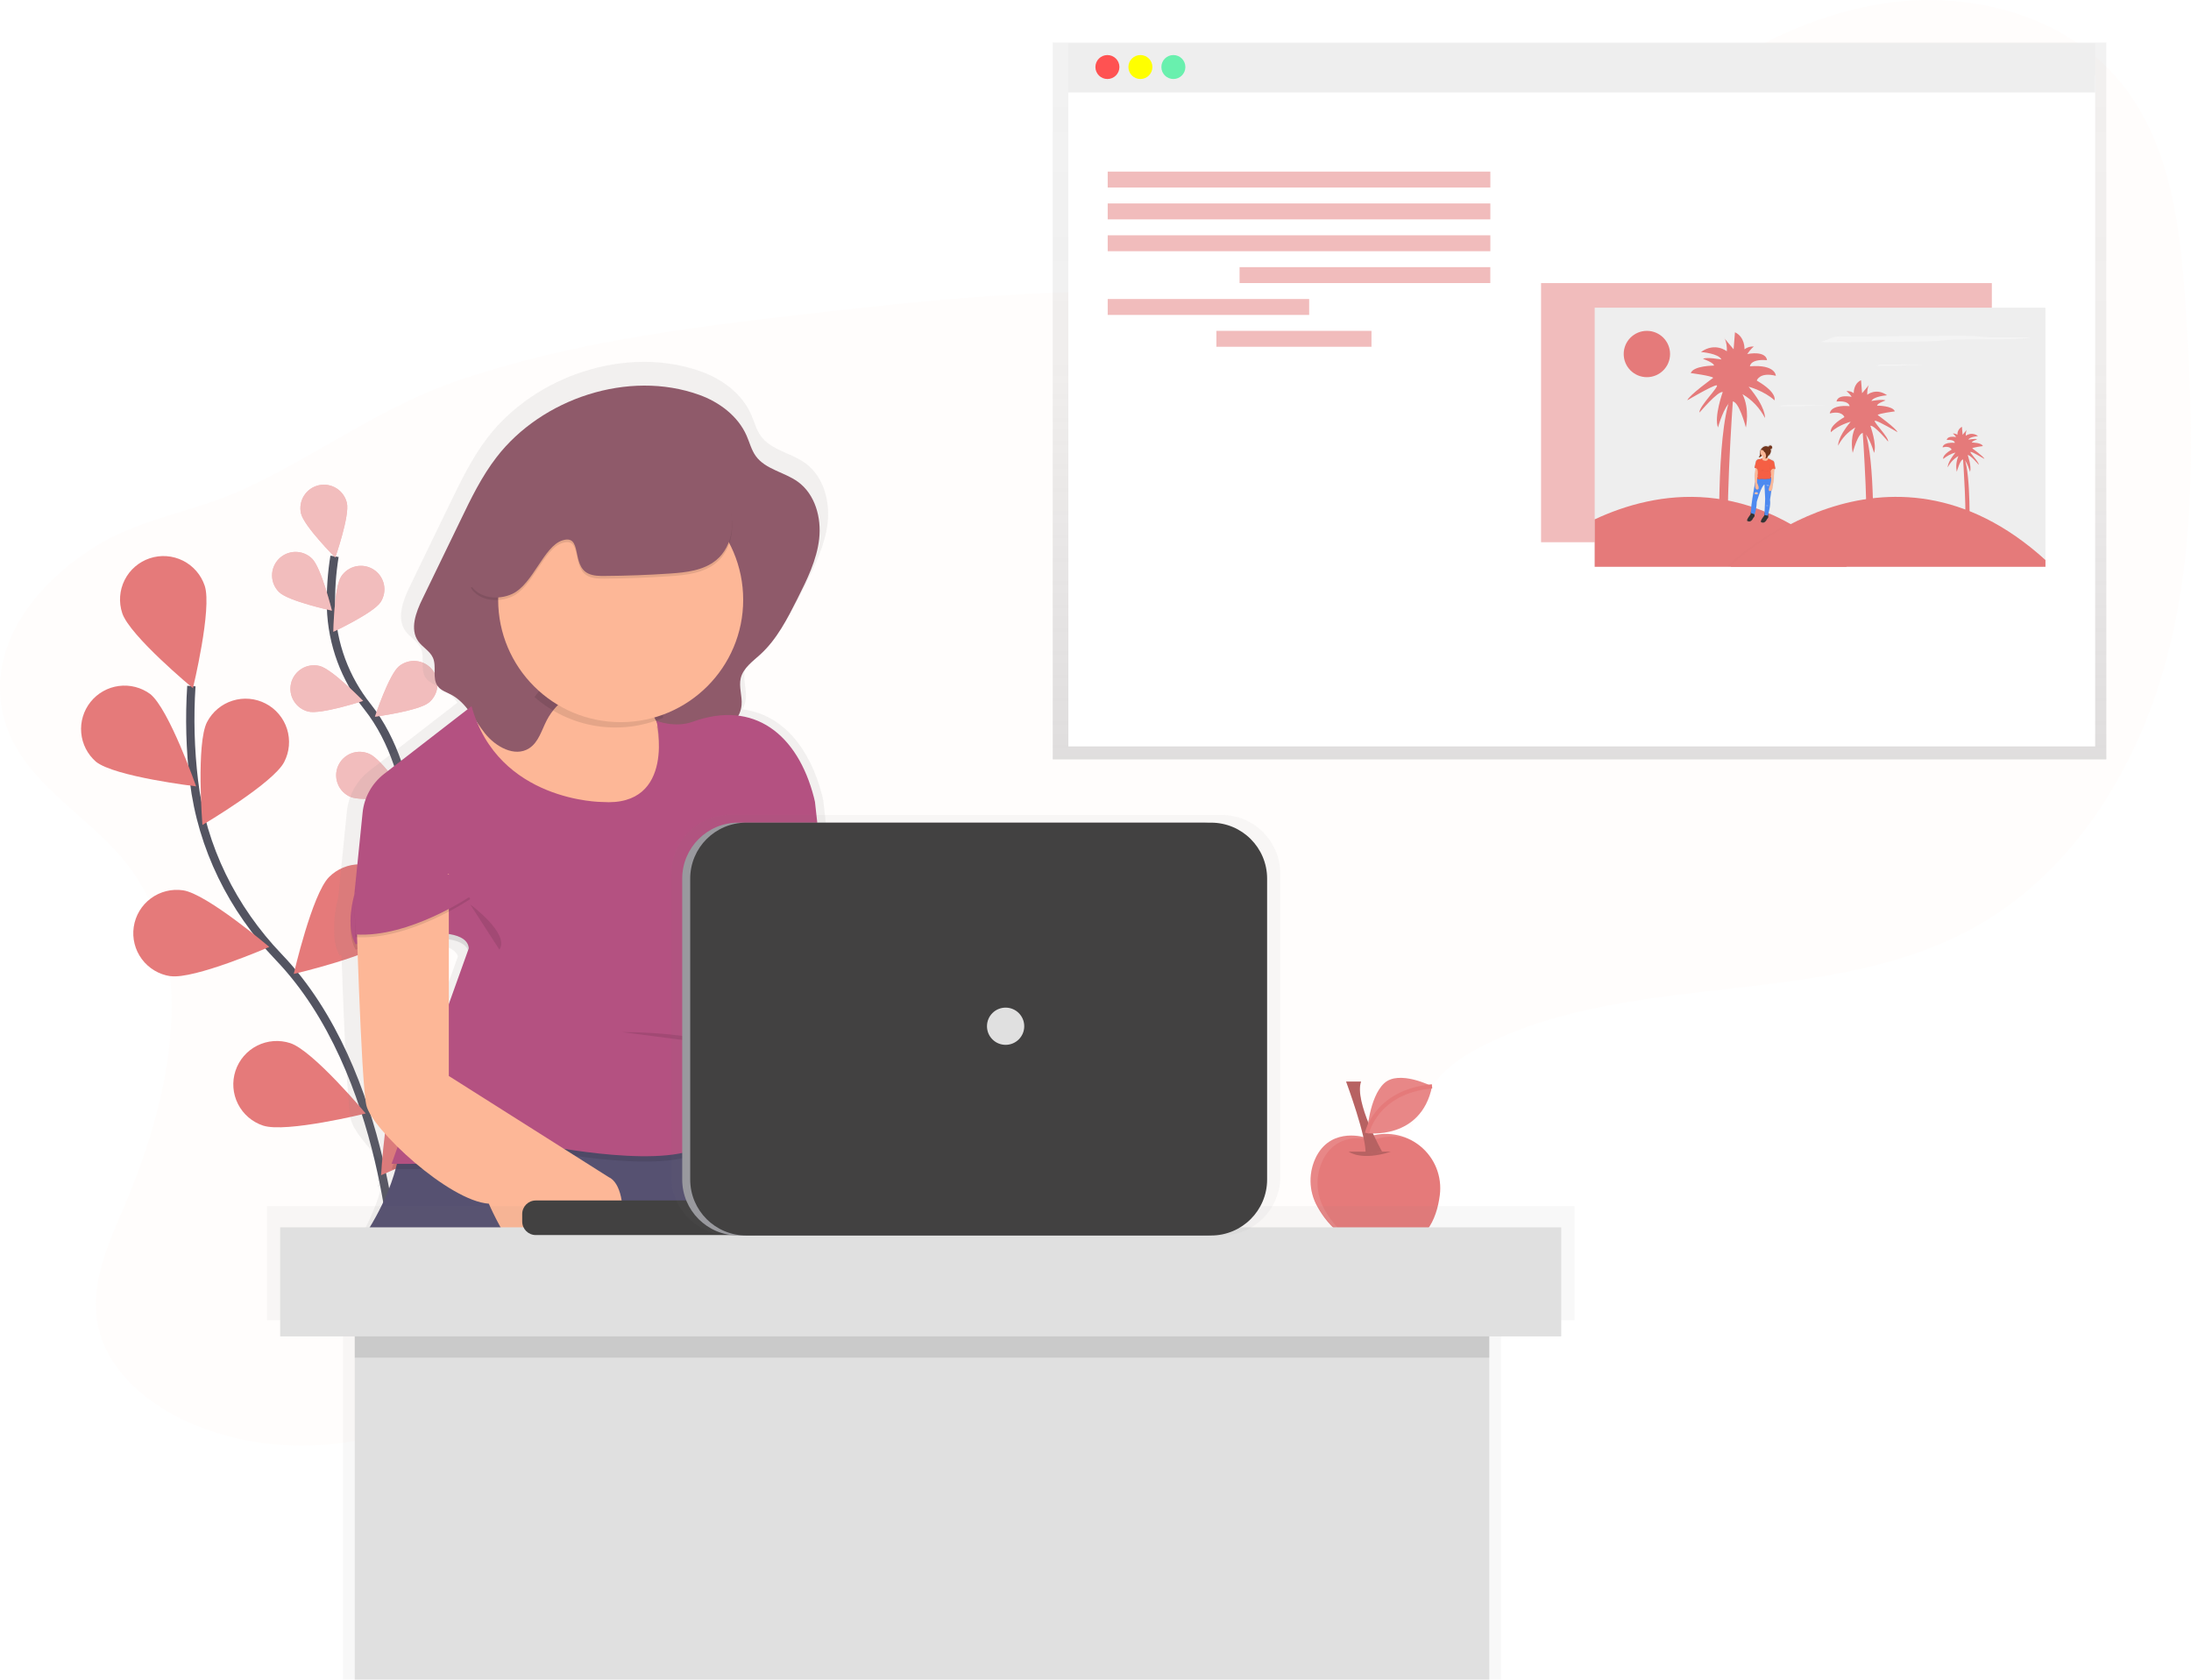 <svg width="527" height="404" viewBox="0 0 527 404" fill="none" xmlns="http://www.w3.org/2000/svg">
<g clip-path="url(#clip0)">
<path opacity="0.1" d="M30.34 207.583C48.233 230.309 41.281 263.503 29.913 290.095C26.104 298.998 21.802 308.414 23.389 317.959C25.351 329.631 35.781 338.169 46.732 342.691C66.693 350.938 90.584 348.973 108.928 337.572C124.778 327.721 136.131 311.703 152.253 302.302C179.235 286.57 213.575 292.511 242.871 303.35C263.6 311.016 286.261 320.987 306.854 312.976C321.344 307.336 331.362 293.614 336.823 279.065C339.458 272.046 341.37 264.441 346.404 258.871C349.416 255.562 353.301 253.21 357.301 251.23C393.824 233.142 439.949 242.828 475.424 222.769C499.38 209.232 514.718 183.664 521.509 157.012C528.3 130.361 527.532 102.415 525.785 74.972C524.56 55.464 522.362 34.644 509.885 19.588C496.685 3.665 474.034 -2.261 453.561 0.767C433.088 3.796 414.528 14.585 398.201 27.289C377.798 43.171 358.872 62.944 333.822 69.402C316.757 73.784 298.814 71.407 281.217 70.555C251.8 69.166 222.374 72.254 193.118 75.629C165.111 78.862 136.904 82.422 110.223 91.521C91.346 97.939 76.219 109.63 58.391 117.777C46.772 123.101 34.099 124.57 23.092 131.353C9.541 139.706 -2.886 154.235 0.587 171.235C3.889 187.414 20.844 195.521 30.34 207.583Z" fill="#FDEEE5"/>
<path d="M95.251 306.929C95.251 306.929 93.595 257.918 67.049 230.223C55.907 218.602 48.589 203.842 46.652 187.87C45.746 180.289 45.538 172.642 46.03 165.023" stroke="#535461" stroke-width="2" stroke-miterlimit="10"/>
<path d="M29.401 147.486C31.218 152.961 46.406 165.535 46.406 165.535C46.406 165.535 51.059 146.378 49.242 140.908C48.369 138.28 46.487 136.106 44.01 134.864C41.532 133.622 38.663 133.414 36.032 134.286C33.401 135.157 31.224 137.037 29.981 139.512C28.737 141.986 28.529 144.853 29.401 147.481V147.486Z" fill="#E57A7A"/>
<path d="M23.087 183.227C27.604 186.837 47.178 189.153 47.178 189.153C47.178 189.153 40.654 170.548 36.137 166.943C33.964 165.348 31.257 164.653 28.583 165.005C25.909 165.357 23.475 166.728 21.79 168.831C20.105 170.934 19.298 173.606 19.54 176.289C19.782 178.973 21.053 181.458 23.087 183.227Z" fill="#E57A7A"/>
<path d="M40.981 234.791C46.693 235.633 64.776 227.772 64.776 227.772C64.776 227.772 49.749 214.997 44.038 214.155C41.295 213.75 38.505 214.45 36.279 216.101C34.053 217.751 32.575 220.217 32.17 222.956C31.765 225.695 32.465 228.483 34.118 230.706C35.77 232.929 38.239 234.406 40.981 234.811V234.791Z" fill="#E57A7A"/>
<path d="M63.325 270.757C68.811 272.552 87.969 267.839 87.969 267.839C87.969 267.839 75.316 252.714 69.83 250.919C67.196 250.055 64.327 250.271 61.853 251.52C59.379 252.769 57.503 254.949 56.637 257.579C55.772 260.21 55.989 263.076 57.239 265.548C58.489 268.019 60.672 269.893 63.305 270.757H63.325Z" fill="#E57A7A"/>
<path d="M68.345 183.312C65.68 188.426 48.685 198.443 48.685 198.443C48.685 198.443 47.139 178.795 49.804 173.676C50.438 172.46 51.305 171.381 52.356 170.5C53.407 169.618 54.621 168.952 55.93 168.54C57.239 168.127 58.616 167.976 59.983 168.096C61.35 168.215 62.681 168.602 63.898 169.235C65.115 169.867 66.196 170.733 67.078 171.783C67.961 172.833 68.627 174.046 69.04 175.353C69.453 176.661 69.604 178.036 69.485 179.402C69.366 180.768 68.978 182.096 68.345 183.312Z" fill="#E57A7A"/>
<path d="M93.947 225.706C89.871 229.792 70.658 234.264 70.658 234.264C70.658 234.264 75.07 215.053 79.14 210.967C80.109 209.995 81.26 209.224 82.526 208.697C83.793 208.171 85.152 207.898 86.524 207.895C87.896 207.893 89.256 208.16 90.525 208.683C91.793 209.205 92.947 209.972 93.919 210.939C94.891 211.907 95.663 213.056 96.191 214.321C96.718 215.587 96.991 216.944 96.993 218.314C96.996 219.685 96.728 221.043 96.206 222.31C95.683 223.578 94.915 224.73 93.947 225.701V225.706Z" fill="#E57A7A"/>
<path d="M113.17 270.321C109.847 275.034 91.663 282.689 91.663 282.689C91.663 282.689 92.757 263.011 96.085 258.294C96.855 257.124 97.852 256.121 99.018 255.345C100.184 254.568 101.494 254.033 102.871 253.773C104.248 253.512 105.663 253.531 107.032 253.828C108.402 254.125 109.697 254.694 110.842 255.501C111.987 256.308 112.958 257.337 113.696 258.526C114.435 259.716 114.927 261.042 115.142 262.425C115.357 263.808 115.292 265.22 114.949 266.578C114.607 267.935 113.995 269.21 113.15 270.326L113.17 270.321Z" fill="#E57A7A"/>
<path d="M328.527 273.65C328.527 273.65 320.557 270.953 316.722 277.967C315.711 279.868 315.196 281.994 315.226 284.147C315.256 286.301 315.829 288.412 316.893 290.285C319.403 294.832 324.602 300.738 334.46 300.211C342.801 299.765 345.552 293.408 346.315 287.492C346.603 285.274 346.317 283.019 345.483 280.943C344.65 278.867 343.296 277.04 341.553 275.636C339.81 274.233 337.735 273.299 335.527 272.926C333.319 272.553 331.052 272.752 328.944 273.505L328.527 273.65Z" fill="#E57A7A"/>
<path opacity="0.1" d="M318.579 290.916C317.515 289.043 316.942 286.932 316.912 284.779C316.882 282.626 317.397 280.5 318.409 278.598C322.243 271.579 330.213 274.282 330.213 274.282L330.62 274.136C333.659 273.038 336.999 273.113 339.985 274.347C338.337 273.367 336.492 272.764 334.583 272.582C332.673 272.4 330.747 272.643 328.944 273.294L328.537 273.439C328.537 273.439 320.567 270.742 316.732 277.756C315.721 279.658 315.206 281.784 315.236 283.937C315.265 286.09 315.839 288.201 316.903 290.074C318.564 293.082 321.38 296.647 325.937 298.597C322.827 296.757 320.282 294.101 318.579 290.916Z" fill="white"/>
<path opacity="0.2" d="M324.411 277.024C324.411 277.024 327.367 279.345 334.54 277.024H324.411Z" fill="black"/>
<path d="M323.779 260.159C323.779 260.159 328.844 273.86 328.422 277.445L332.437 277.024C332.437 277.024 325.682 264.992 327.373 260.159H323.779Z" fill="#E57A7A"/>
<path opacity="0.2" d="M323.779 260.159C323.779 260.159 328.844 273.86 328.422 277.445L332.437 277.024C332.437 277.024 325.682 264.992 327.373 260.159H323.779Z" fill="black"/>
<path d="M344.452 261.302C344.452 261.302 336.482 257.231 332.909 260.595C329.335 263.959 328.793 272.557 328.793 272.557C328.793 272.557 341.797 274.342 344.452 261.302Z" fill="#E57A7A"/>
<path opacity="0.1" d="M344.452 261.302C344.452 261.302 336.482 257.231 332.909 260.595C329.335 263.959 328.793 272.557 328.793 272.557C328.793 272.557 341.797 274.342 344.452 261.302Z" fill="white"/>
<path d="M328.798 272.557C328.798 272.557 330.891 262.575 344.452 261.302" stroke="#E57A7A" stroke-miterlimit="10"/>
<path d="M99.694 212.827C99.694 212.827 101.32 186.325 88.436 170.042C82.987 163.246 79.893 154.869 79.617 146.168C79.52 142.034 79.802 137.901 80.46 133.819" stroke="#535461" stroke-width="2" stroke-miterlimit="10"/>
<path d="M72.405 123.512C73.102 126.555 80.641 134.115 80.641 134.115C80.641 134.115 84.154 124.028 83.437 120.99C83.272 120.266 82.966 119.581 82.536 118.975C82.106 118.369 81.561 117.853 80.932 117.457C80.303 117.062 79.602 116.794 78.869 116.669C78.136 116.544 77.386 116.564 76.661 116.728C75.936 116.893 75.25 117.199 74.644 117.628C74.037 118.057 73.521 118.602 73.124 119.23C72.728 119.858 72.46 120.559 72.335 121.291C72.21 122.023 72.23 122.772 72.395 123.497L72.405 123.512Z" fill="#E57A7A"/>
<path d="M67.155 142.453C69.398 144.628 79.838 146.884 79.838 146.884C79.838 146.884 77.283 136.522 75.04 134.351C74.507 133.834 73.877 133.426 73.187 133.152C72.496 132.878 71.758 132.743 71.016 132.753C70.273 132.764 69.539 132.921 68.857 133.215C68.175 133.509 67.557 133.934 67.039 134.466C66.522 134.998 66.114 135.627 65.839 136.317C65.565 137.007 65.429 137.744 65.44 138.486C65.451 139.228 65.608 139.961 65.902 140.642C66.196 141.324 66.622 141.94 67.155 142.458V142.453Z" fill="#E57A7A"/>
<path d="M74.156 171.165C77.168 171.912 87.341 168.593 87.341 168.593C87.341 168.593 79.898 160.937 76.867 160.19C76.145 160.012 75.396 159.978 74.661 160.09C73.927 160.201 73.221 160.456 72.585 160.84C71.301 161.615 70.378 162.869 70.018 164.324C69.659 165.779 69.893 167.317 70.669 168.6C71.445 169.883 72.7 170.806 74.156 171.165Z" fill="#E57A7A"/>
<path d="M84.35 191.69C87.216 192.938 97.781 191.379 97.781 191.379C97.781 191.379 91.758 182.575 88.877 181.352C88.194 181.038 87.454 180.863 86.702 180.837C85.95 180.812 85.2 180.937 84.497 181.205C83.794 181.473 83.151 181.878 82.606 182.397C82.062 182.916 81.627 183.539 81.326 184.228C81.026 184.917 80.866 185.659 80.856 186.411C80.846 187.163 80.987 187.909 81.269 188.606C81.552 189.303 81.971 189.936 82.501 190.469C83.032 191.002 83.664 191.424 84.36 191.71L84.35 191.69Z" fill="#E57A7A"/>
<path d="M91.553 144.824C89.856 147.446 80.18 151.968 80.18 151.968C80.18 151.968 80.355 141.299 82.057 138.677C82.873 137.42 84.156 136.537 85.623 136.224C87.09 135.911 88.622 136.193 89.882 137.008C91.141 137.823 92.024 139.104 92.338 140.57C92.651 142.036 92.369 143.566 91.553 144.824Z" fill="#E57A7A"/>
<path d="M103.172 168.984C100.768 170.989 90.178 172.403 90.178 172.403C90.178 172.403 93.54 162.276 95.95 160.28C97.105 159.324 98.594 158.865 100.088 159.004C101.582 159.144 102.96 159.871 103.917 161.025C104.875 162.179 105.335 163.666 105.195 165.159C105.055 166.651 104.327 168.027 103.172 168.984Z" fill="#E57A7A"/>
<path d="M111.237 194.016C109.204 196.387 99.011 199.581 99.011 199.581C99.011 199.581 100.612 189.053 102.65 186.661C103.133 186.098 103.724 185.635 104.386 185.299C105.049 184.963 105.772 184.761 106.513 184.705C107.254 184.648 107.999 184.737 108.705 184.968C109.412 185.199 110.066 185.566 110.63 186.05C111.194 186.533 111.657 187.122 111.994 187.785C112.33 188.447 112.532 189.168 112.589 189.909C112.646 190.649 112.556 191.393 112.325 192.099C112.094 192.804 111.726 193.457 111.242 194.021L111.237 194.016Z" fill="#E57A7A"/>
<path opacity="0.5" d="M72.405 123.512C73.102 126.555 80.641 134.115 80.641 134.115C80.641 134.115 84.154 124.028 83.437 120.99C83.272 120.266 82.966 119.581 82.536 118.975C82.106 118.369 81.561 117.853 80.932 117.457C80.303 117.062 79.602 116.794 78.869 116.669C78.136 116.544 77.386 116.564 76.661 116.728C75.936 116.893 75.25 117.199 74.644 117.628C74.037 118.057 73.521 118.602 73.124 119.23C72.728 119.858 72.46 120.559 72.335 121.291C72.21 122.023 72.23 122.772 72.395 123.497L72.405 123.512Z" fill="white"/>
<path opacity="0.5" d="M67.155 142.453C69.398 144.628 79.838 146.884 79.838 146.884C79.838 146.884 77.283 136.522 75.04 134.351C74.507 133.834 73.877 133.426 73.187 133.152C72.496 132.878 71.758 132.743 71.016 132.753C70.273 132.764 69.539 132.921 68.857 133.215C68.175 133.509 67.557 133.934 67.039 134.466C66.522 134.998 66.114 135.627 65.839 136.317C65.565 137.007 65.429 137.744 65.44 138.486C65.451 139.228 65.608 139.961 65.902 140.642C66.196 141.324 66.622 141.94 67.155 142.458V142.453Z" fill="white"/>
<path opacity="0.5" d="M74.156 171.165C77.168 171.912 87.341 168.593 87.341 168.593C87.341 168.593 79.898 160.937 76.867 160.19C76.145 160.012 75.396 159.978 74.661 160.09C73.927 160.201 73.221 160.456 72.585 160.84C71.301 161.615 70.378 162.869 70.018 164.324C69.659 165.779 69.893 167.317 70.669 168.6C71.445 169.883 72.7 170.806 74.156 171.165Z" fill="white"/>
<path opacity="0.5" d="M84.35 191.69C87.216 192.938 97.781 191.379 97.781 191.379C97.781 191.379 91.758 182.575 88.877 181.352C88.194 181.038 87.454 180.863 86.702 180.837C85.95 180.812 85.2 180.937 84.497 181.205C83.794 181.473 83.151 181.878 82.606 182.397C82.062 182.916 81.627 183.539 81.326 184.228C81.026 184.917 80.866 185.659 80.856 186.411C80.846 187.163 80.987 187.909 81.269 188.606C81.552 189.303 81.971 189.936 82.501 190.469C83.032 191.002 83.664 191.424 84.36 191.71L84.35 191.69Z" fill="white"/>
<path opacity="0.5" d="M91.553 144.824C89.856 147.446 80.18 151.968 80.18 151.968C80.18 151.968 80.355 141.299 82.057 138.677C82.873 137.42 84.156 136.537 85.623 136.224C87.09 135.911 88.622 136.193 89.882 137.008C91.141 137.823 92.024 139.104 92.338 140.57C92.651 142.036 92.369 143.566 91.553 144.824Z" fill="white"/>
<path opacity="0.5" d="M103.172 168.984C100.768 170.989 90.178 172.403 90.178 172.403C90.178 172.403 93.54 162.276 95.95 160.28C97.105 159.324 98.594 158.865 100.088 159.004C101.582 159.144 102.96 159.871 103.917 161.025C104.875 162.179 105.335 163.666 105.195 165.159C105.055 166.651 104.327 168.027 103.172 168.984Z" fill="white"/>
<path opacity="0.5" d="M111.237 194.016C109.204 196.387 99.011 199.581 99.011 199.581C99.011 199.581 100.612 189.053 102.65 186.661C103.133 186.098 103.724 185.635 104.386 185.299C105.049 184.963 105.772 184.761 106.513 184.705C107.254 184.648 107.999 184.737 108.705 184.968C109.412 185.199 110.066 185.566 110.63 186.05C111.194 186.533 111.657 187.122 111.994 187.785C112.33 188.447 112.532 189.168 112.589 189.909C112.646 190.649 112.556 191.393 112.325 192.099C112.094 192.804 111.726 193.457 111.242 194.021L111.237 194.016Z" fill="white"/>
<path d="M253.211 10.223V18.921V182.666H506.633V18.921V10.223H253.211Z" fill="url(#paint0_linear)"/>
<path d="M503.947 18.044H256.97V179.542H503.947V18.044Z" fill="white"/>
<path d="M503.947 10.363H256.97V22.245H503.947V10.363Z" fill="#EEEEEE"/>
<path d="M266.365 19.006C267.959 19.006 269.251 17.715 269.251 16.123C269.251 14.531 267.959 13.241 266.365 13.241C264.772 13.241 263.479 14.531 263.479 16.123C263.479 17.715 264.772 19.006 266.365 19.006Z" fill="#FF5252"/>
<path d="M274.301 19.006C275.895 19.006 277.187 17.715 277.187 16.123C277.187 14.531 275.895 13.241 274.301 13.241C272.707 13.241 271.415 14.531 271.415 16.123C271.415 17.715 272.707 19.006 274.301 19.006Z" fill="#FFFF00"/>
<path d="M282.231 19.006C283.825 19.006 285.117 17.715 285.117 16.123C285.117 14.531 283.825 13.241 282.231 13.241C280.637 13.241 279.345 14.531 279.345 16.123C279.345 17.715 280.637 19.006 282.231 19.006Z" fill="#69F0AE"/>
<path opacity="0.5" d="M358.471 41.276H266.437V45.106H358.471V41.276Z" fill="#E57A7A"/>
<path opacity="0.5" d="M358.471 48.936H266.437V52.767H358.471V48.936Z" fill="#E57A7A"/>
<path opacity="0.5" d="M358.471 56.597H266.437V60.427H358.471V56.597Z" fill="#E57A7A"/>
<path opacity="0.5" d="M358.465 64.258H298.156V68.088H358.465V64.258Z" fill="#E57A7A"/>
<path opacity="0.5" d="M314.895 71.923H266.437V75.753H314.895V71.923Z" fill="#E57A7A"/>
<path opacity="0.5" d="M329.882 79.584H292.58V83.414H329.882V79.584Z" fill="#E57A7A"/>
<path opacity="0.5" d="M479.093 68.093H370.672V130.425H479.093V68.093Z" fill="#E57A7A"/>
<path d="M491.992 74.009H383.57V136.341H491.992V74.009Z" fill="#EEEEEE"/>
<path d="M444.231 136.326H383.57V124.926C398.392 118.007 421.193 114.121 444.231 136.326Z" fill="#E57A7A"/>
<g opacity="0.1">
<path opacity="0.1" d="M491.295 134.712V136.326H415.643V135.98C415.643 135.98 452.869 99.793 491.295 134.712Z" fill="black"/>
</g>
<path d="M491.992 134.712V136.326H416.34V135.98C416.34 135.98 453.566 99.793 491.992 134.712Z" fill="#E57A7A"/>
<path d="M396.123 90.724C399.203 90.724 401.699 88.23 401.699 85.154C401.699 82.078 399.203 79.584 396.123 79.584C393.043 79.584 390.547 82.078 390.547 85.154C390.547 88.23 393.043 90.724 396.123 90.724Z" fill="#E57A7A"/>
<path d="M443.608 80.932C442.971 80.932 442.258 80.932 441.776 80.972C441.559 80.984 441.344 81.028 441.139 81.103L437.856 82.281C440.507 82.346 443.272 82.326 445.982 82.281L461.21 82.166C462.761 82.166 464.397 82.141 465.692 82.045C466.56 81.985 467.198 81.89 467.996 81.82C470.877 81.564 475.083 81.614 478.837 81.624C482.591 81.634 487.123 81.539 488.443 81.163H480.388C479.52 81.163 478.606 81.163 477.838 81.118C476.94 81.068 476.393 80.967 475.605 80.897C474.3 80.787 472.503 80.772 470.827 80.767C461.652 80.762 452.582 80.983 443.608 80.932Z" fill="#F4F4F4"/>
<path d="M452.648 87.695C452.508 87.695 452.357 87.695 452.252 87.695C452.205 87.699 452.16 87.709 452.116 87.726L451.403 87.981C451.975 87.981 452.578 87.981 453.165 87.981L456.463 87.956C456.799 87.956 457.15 87.956 457.431 87.931L457.933 87.881C458.555 87.826 459.469 87.836 460.282 87.841C460.978 87.864 461.674 87.831 462.365 87.741H460.618C460.428 87.741 460.232 87.741 460.066 87.741C459.901 87.741 459.755 87.706 459.564 87.695C459.283 87.695 458.892 87.671 458.53 87.665C456.553 87.655 454.59 87.695 452.648 87.695Z" fill="#F4F4F4"/>
<path d="M429.29 97.442C429.149 97.442 428.999 97.442 428.893 97.442C428.847 97.445 428.801 97.456 428.758 97.472L428.045 97.728C428.617 97.728 429.219 97.728 429.807 97.728L433.104 97.702C433.44 97.702 433.792 97.702 434.073 97.677L434.575 97.627C435.197 97.572 436.111 97.582 436.924 97.587C437.619 97.61 438.316 97.577 439.007 97.487H437.26C437.069 97.487 436.873 97.487 436.708 97.487C436.542 97.487 436.397 97.452 436.206 97.442C435.925 97.442 435.533 97.417 435.172 97.412C433.199 97.407 431.232 97.452 429.29 97.442Z" fill="#F4F4F4"/>
<path d="M416.169 133.253H413.569C413.569 133.253 412.751 104.616 416.189 95.777H416.847C416.847 95.777 414.533 128.184 416.169 133.253Z" fill="#E57A7A"/>
<path d="M414.368 94.308C414.368 94.308 412.24 100.199 413.223 102.831C413.223 102.831 414.699 97.432 416.421 96.615C418.142 95.797 419.934 102.831 419.934 102.831C419.934 102.831 420.938 98.414 419.116 94.81C421.421 96.172 423.294 98.157 424.521 100.535C424.521 100.535 424.848 98.078 420.591 93.015C420.591 93.015 424.361 94.017 426.815 96.289C426.815 96.289 427.633 94.489 422.554 91.541C422.554 91.541 423.211 89.415 427.141 90.398C427.141 90.398 427.141 87.615 420.918 88.107C420.918 88.107 420.918 86.307 425.013 86.633C425.013 86.633 425.013 84.341 420.26 85.159C420.26 85.159 421.264 83.685 421.896 83.359C421.076 83.284 420.258 83.518 419.603 84.016C419.603 84.016 419.768 81.068 417.309 79.925L416.983 84.016C416.983 84.016 414.227 80.772 414.855 81.399C415.25 82.385 415.422 83.447 415.357 84.507C415.357 84.507 412.571 82.216 409.133 84.672C409.133 84.672 413.394 84.998 414.047 86.472C414.047 86.472 410.443 85.816 409.625 86.307C409.625 86.307 412.41 87.309 412.245 87.941C412.245 87.941 407.331 87.941 406.674 89.741C406.674 89.741 411.753 90.398 412.079 90.884C412.079 90.884 406.182 95.141 405.855 96.284C405.855 96.284 411.918 92.684 412.882 92.684C413.846 92.684 408.46 97.923 408.787 99.231C408.802 99.227 413.223 93.977 414.368 94.308Z" fill="#E57A7A"/>
<path d="M448.507 132.185H450.514C450.514 132.185 451.142 110.306 448.507 103.553H448.005C448.005 103.553 449.757 128.305 448.507 132.185Z" fill="#E57A7A"/>
<path d="M449.882 102.425C449.882 102.425 451.508 106.937 450.76 108.943C450.76 108.943 449.636 104.816 448.321 104.19C447.006 103.563 445.631 108.943 445.631 108.943C445.631 108.943 444.878 105.569 446.258 102.816C444.497 103.858 443.065 105.375 442.128 107.193C442.128 107.193 441.877 105.318 445.139 101.442C445.139 101.442 442.258 102.194 440.381 103.949C440.381 103.949 439.754 102.575 443.633 100.324C443.633 100.324 443.132 98.7 440.12 99.447C440.12 99.447 440.12 97.321 444.878 97.697C444.878 97.697 444.878 96.324 441.751 96.574C441.751 96.574 441.751 94.825 445.38 95.451C445.044 94.926 444.622 94.462 444.13 94.078C444.756 94.02 445.382 94.199 445.882 94.579C445.882 94.579 445.756 92.328 447.634 91.456L447.885 94.579C447.885 94.579 449.988 92.102 449.511 92.574C449.211 93.328 449.082 94.14 449.134 94.95C449.134 94.95 451.262 93.2 453.892 95.075C453.892 95.075 450.64 95.326 450.138 96.449C450.138 96.449 452.894 95.948 453.516 96.324C453.516 96.324 451.388 97.076 451.508 97.572C451.508 97.572 455.263 97.572 455.764 98.946C455.764 98.946 451.885 99.447 451.634 99.823C451.634 99.823 456.151 103.072 456.392 103.949C456.392 103.949 451.759 101.197 451.011 101.197C450.264 101.197 454.389 105.208 454.138 106.21C454.138 106.175 450.76 102.174 449.882 102.425Z" fill="#E57A7A"/>
<path d="M472.467 127.908H473.707C473.707 127.908 474.094 114.372 472.467 110.176H472.156C472.156 110.176 473.24 125.507 472.467 127.908Z" fill="#E57A7A"/>
<path d="M473.296 109.479C473.296 109.479 474.3 112.266 473.838 113.49C473.838 113.49 473.14 110.933 472.332 110.547C471.524 110.161 470.666 113.49 470.666 113.49C470.41 112.215 470.545 110.892 471.053 109.695C469.961 110.34 469.073 111.28 468.493 112.407C468.493 112.407 468.337 111.244 470.355 108.847C469.273 109.148 468.269 109.676 467.409 110.396C467.409 110.396 467.022 109.544 469.416 108.15C469.416 108.15 469.105 107.148 467.248 107.609C467.248 107.609 467.248 106.29 470.194 106.526C470.194 106.526 470.194 105.674 468.257 105.829C468.257 105.829 468.257 104.746 470.505 105.132C470.298 104.807 470.037 104.518 469.732 104.28C470.12 104.245 470.507 104.356 470.817 104.591C470.798 104.199 470.89 103.81 471.081 103.468C471.273 103.126 471.557 102.845 471.901 102.656L472.056 104.591C472.056 104.591 473.361 103.057 473.06 103.353C472.875 103.819 472.797 104.321 472.829 104.822C473.26 104.507 473.782 104.344 474.315 104.358C474.848 104.372 475.362 104.561 475.775 104.897C475.775 104.897 473.768 105.052 473.452 105.749C473.452 105.749 475.158 105.438 475.545 105.674C475.545 105.674 474.225 106.14 474.305 106.446C474.305 106.446 476.629 106.446 476.94 107.298C476.94 107.298 474.536 107.609 474.38 107.84C474.38 107.84 477.171 109.845 477.326 110.396C477.326 110.396 474.46 108.692 473.994 108.692C473.527 108.692 476.087 111.169 475.931 111.79C475.956 111.8 473.863 109.324 473.296 109.479Z" fill="#E57A7A"/>
<path d="M427.121 112.587L426.86 111.194C426.86 111.091 426.839 110.99 426.798 110.896C426.757 110.802 426.698 110.718 426.624 110.647L425.414 110.056C425.324 109.947 425.252 109.825 425.199 109.695V109.665C425.266 109.581 425.314 109.483 425.339 109.379C425.341 109.352 425.341 109.325 425.339 109.299C425.453 109.315 425.569 109.286 425.663 109.219C425.756 109.152 425.82 109.051 425.841 108.938V108.907C425.818 108.999 425.766 109.081 425.693 109.142C425.62 109.202 425.529 109.238 425.435 109.243C425.6 109.133 425.736 108.984 425.831 108.809C425.927 108.635 425.978 108.44 425.982 108.241C425.982 108.241 425.982 108.206 425.982 108.191C426.035 108.158 426.081 108.114 426.117 108.062C426.152 108.01 426.176 107.952 426.187 107.89V107.86C426.173 107.919 426.146 107.974 426.109 108.022C426.071 108.071 426.025 108.111 425.972 108.14C425.962 108.025 425.937 107.912 425.896 107.805H425.926C426.045 107.805 426.159 107.758 426.242 107.674C426.326 107.59 426.373 107.477 426.373 107.358C426.373 107.358 426.373 107.358 426.373 107.328C426.365 107.441 426.315 107.547 426.232 107.624C426.149 107.702 426.04 107.745 425.926 107.744H425.871C426.003 107.702 426.119 107.624 426.208 107.518C426.297 107.413 426.354 107.284 426.373 107.148C426.373 107.148 426.373 107.148 426.373 107.118C426.367 107.205 426.336 107.289 426.283 107.358C426.291 107.3 426.288 107.241 426.274 107.184C426.26 107.126 426.234 107.073 426.199 107.025C426.164 106.978 426.119 106.938 426.069 106.908C426.018 106.878 425.962 106.858 425.904 106.849C425.846 106.841 425.786 106.844 425.729 106.858C425.672 106.873 425.618 106.898 425.571 106.933C425.523 106.968 425.483 107.013 425.453 107.063C425.423 107.114 425.403 107.17 425.394 107.228L425.314 107.183C425.339 107.093 425.392 107.013 425.465 106.955C425.538 106.896 425.627 106.862 425.721 106.857H425.691C425.596 106.855 425.503 106.883 425.426 106.937C425.348 106.991 425.29 107.068 425.259 107.158C424.989 107.033 424.683 107.009 424.398 107.091C424.112 107.173 423.865 107.355 423.703 107.604C423.608 107.674 423.487 107.774 423.492 107.86C423.453 107.9 423.418 107.943 423.387 107.99C423.254 108.28 423.206 108.601 423.246 108.918C423.264 109.075 423.244 109.234 423.188 109.382C423.132 109.53 423.042 109.663 422.925 109.77C422.977 109.792 423.034 109.803 423.091 109.803C423.148 109.803 423.204 109.792 423.256 109.77C423.361 109.726 423.458 109.669 423.547 109.599C423.63 109.55 423.7 109.483 423.753 109.404C423.812 109.442 423.874 109.474 423.939 109.499C423.964 109.71 423.969 109.95 423.879 110.025V109.985C423.653 110.156 423.372 110.237 423.091 110.211C422.924 110.22 422.763 110.271 422.621 110.359C422.479 110.446 422.361 110.568 422.278 110.712L421.901 112.322V112.347V112.372C421.906 112.394 421.917 112.414 421.933 112.43C421.949 112.446 421.97 112.457 421.992 112.462L422.107 112.492C422.146 112.748 422.144 113.009 422.102 113.264C422.023 113.654 421.977 114.05 421.966 114.447C421.997 114.648 422.047 115.681 422.067 116.172C422.025 116.337 421.991 116.505 421.966 116.673L421.404 120.037C421.404 120.037 420.988 122.73 421.008 123.547L420.933 124.018C420.933 124.018 419.793 125.447 420.129 125.647C420.466 125.848 420.978 125.938 421.47 125.176C421.535 124.997 421.642 124.836 421.781 124.705C421.836 124.657 421.879 124.596 421.906 124.528C421.933 124.46 421.943 124.387 421.936 124.314L421.901 123.983H421.961H421.997C422.306 122.968 422.475 121.915 422.498 120.855C422.498 120.855 423.537 117.155 424.33 116.573L424.406 116.538L424.576 120.118L424.406 124.068L424.371 124.304C424.371 124.304 423.231 125.733 423.567 125.933C423.904 126.134 424.416 126.224 424.908 125.462C424.973 125.283 425.08 125.122 425.219 124.991C425.274 124.943 425.317 124.882 425.344 124.814C425.371 124.746 425.381 124.672 425.374 124.6L425.324 124.098C425.52 123.436 426.027 121.516 425.826 120.408L426.172 118.047C426.524 117.656 426.474 116.658 426.474 116.658C426.75 116.087 426.81 113.831 426.81 113.831L426.88 112.718H427.036H427.091L427.116 112.688V112.663L427.121 112.587ZM426.147 114.848C426.117 114.773 426.082 114.693 426.042 114.618H426.012V114.588V114.563V114.533C426.028 114.495 426.041 114.457 426.052 114.417C426.097 114.345 426.119 114.261 426.117 114.177C426.167 114.397 426.184 114.623 426.167 114.848H426.147ZM426.042 113.896L425.972 113.149V113.089L426.067 114.036L426.042 113.896ZM422.734 113.996C422.711 114.024 422.694 114.056 422.683 114.09C422.673 114.125 422.67 114.161 422.674 114.197C422.674 114.273 422.684 114.349 422.704 114.422L422.594 114.889V113.996C422.665 113.902 422.727 113.801 422.78 113.695C422.804 113.795 422.797 113.9 422.759 113.996H422.734Z" fill="url(#paint1_linear)"/>
<path d="M423.462 108.251C423.335 108.53 423.288 108.839 423.327 109.143C423.345 109.295 423.327 109.449 423.272 109.592C423.218 109.736 423.13 109.864 423.016 109.965C423.066 109.986 423.119 109.997 423.174 109.997C423.228 109.997 423.282 109.986 423.332 109.965C423.433 109.923 423.527 109.867 423.613 109.8C423.691 109.752 423.758 109.687 423.809 109.609C423.857 109.489 423.872 109.357 423.854 109.228C423.855 109.001 423.875 108.775 423.914 108.552C423.914 108.411 424.07 108.05 423.914 107.96C423.758 107.87 423.533 108.14 423.462 108.251Z" fill="#72351C"/>
<path d="M421.159 123.045L421.053 123.732C421.053 123.732 419.954 125.111 420.28 125.301C420.606 125.492 421.098 125.582 421.57 124.85C421.634 124.679 421.737 124.524 421.871 124.399C421.924 124.353 421.966 124.294 421.992 124.229C422.018 124.164 422.028 124.093 422.022 124.023L421.916 122.96L421.159 123.045Z" fill="#333333"/>
<path d="M424.466 123.321L424.361 124.008C424.361 124.008 423.262 125.387 423.588 125.577C423.914 125.768 424.406 125.858 424.878 125.126C424.942 124.954 425.045 124.8 425.179 124.675C425.232 124.628 425.273 124.57 425.299 124.505C425.325 124.44 425.336 124.369 425.329 124.299L425.224 123.236L424.466 123.321Z" fill="#333333"/>
<path d="M422.754 114.994C422.754 114.994 422.252 115.365 422.046 116.663L421.504 119.902C421.308 121.063 421.184 122.235 421.133 123.411L422.046 123.722C422.35 122.747 422.519 121.735 422.548 120.714C422.548 120.714 423.647 116.809 424.415 116.533L424.576 119.982L424.405 123.873L425.188 124.028C425.188 124.028 425.981 121.556 425.73 120.248L426.137 117.465C426.4 116.548 426.336 115.568 425.956 114.693L422.754 114.994Z" fill="#4D8AF0"/>
<g opacity="0.1">
<path opacity="0.1" d="M424.325 116.583V116.523C423.557 116.799 422.458 120.704 422.458 120.704C422.439 121.714 422.28 122.716 421.986 123.682L422.087 123.717C422.391 122.742 422.559 121.73 422.589 120.709C422.589 120.709 423.562 117.145 424.325 116.583Z" fill="black"/>
<path opacity="0.1" d="M425.972 114.683H425.866C426.242 115.556 426.304 116.532 426.042 117.445L425.636 120.228C425.876 121.466 425.174 123.737 425.104 123.988H425.204C425.204 123.988 425.997 121.516 425.746 120.208L426.153 117.425C426.408 116.518 426.344 115.55 425.972 114.683Z" fill="black"/>
</g>
<path d="M422.052 112.457C422.051 112.484 422.06 112.51 422.076 112.531C422.093 112.552 422.116 112.567 422.142 112.572C422.394 112.632 422.63 112.745 422.835 112.903C423.221 113.204 422.428 112.302 422.428 112.302L422.162 112.362L422.052 112.457Z" fill="#F55F44"/>
<path opacity="0.1" d="M422.052 112.457C422.051 112.484 422.06 112.51 422.076 112.531C422.093 112.552 422.116 112.567 422.142 112.572C422.394 112.632 422.63 112.745 422.835 112.903C423.221 113.204 422.428 112.302 422.428 112.302L422.162 112.362L422.052 112.457Z" fill="black"/>
<path d="M425.826 113.264C426.148 113.034 426.522 112.886 426.915 112.833C426.942 112.833 426.967 112.822 426.986 112.804C427.005 112.785 427.016 112.759 427.016 112.733C426.904 112.682 426.782 112.655 426.659 112.655C426.535 112.654 426.413 112.68 426.301 112.73C426.188 112.78 426.088 112.854 426.006 112.946C425.924 113.038 425.863 113.147 425.826 113.264Z" fill="#F55F44"/>
<path opacity="0.1" d="M427.016 112.718C426.904 112.667 426.782 112.64 426.659 112.639C426.535 112.639 426.413 112.665 426.301 112.715C426.188 112.765 426.088 112.839 426.006 112.931C425.924 113.023 425.863 113.132 425.826 113.249C425.826 113.249 426.499 112.748 426.965 112.818" fill="black"/>
<path d="M424.767 109.71C425.424 109.71 425.956 109.178 425.956 108.521C425.956 107.865 425.424 107.333 424.767 107.333C424.11 107.333 423.577 107.865 423.577 108.521C423.577 109.178 424.11 109.71 424.767 109.71Z" fill="#72351C"/>
<path d="M423.944 109.354C423.944 109.354 424.115 110.051 423.944 110.196C423.774 110.341 423.442 110.602 423.693 110.808C423.944 111.013 424.858 111.359 425.159 111.194C425.46 111.028 425.806 111.073 425.726 110.727C425.646 110.381 424.983 110.452 424.968 108.722L423.944 109.354Z" fill="#FDB797"/>
<path opacity="0.1" d="M422.262 112.262C422.288 112.639 422.264 113.018 422.192 113.39C422.116 113.764 422.072 114.145 422.062 114.528C422.097 114.778 422.172 116.438 422.172 116.438C422.172 116.438 422.041 117.892 422.749 117.756C423.457 117.621 422.639 116.102 422.639 116.102L422.674 114.096C422.87 113.837 422.995 113.531 423.035 113.209C423.065 112.763 422.262 112.262 422.262 112.262Z" fill="black"/>
<path d="M422.248 112.262C422.273 112.639 422.25 113.018 422.177 113.39C422.101 113.764 422.057 114.145 422.047 114.528C422.082 114.778 422.157 116.438 422.157 116.438C422.157 116.438 422.027 117.892 422.734 117.756C423.442 117.621 422.624 116.102 422.624 116.102L422.659 114.096C422.856 113.837 422.98 113.531 423.021 113.209C423.056 112.763 422.248 112.262 422.248 112.262Z" fill="#FDB797"/>
<path opacity="0.1" d="M426.78 112.357L426.684 113.906C426.684 113.906 426.624 116.077 426.358 116.628C426.358 116.628 426.428 118.132 425.721 118.132C425.013 118.132 425.841 116.463 425.841 116.463C425.841 116.463 426.223 114.768 426.027 114.227L425.841 112.367L426.78 112.357Z" fill="black"/>
<path d="M426.79 112.357L426.694 113.906C426.694 113.906 426.634 116.077 426.368 116.628C426.368 116.628 426.438 118.132 425.73 118.132C425.023 118.132 425.851 116.463 425.851 116.463C425.851 116.463 426.232 114.768 426.037 114.227L425.851 112.367L426.79 112.357Z" fill="#FDB797"/>
<path opacity="0.1" d="M424.486 110.853C424.486 110.853 425.058 111.118 425.374 110.351L426.544 110.923C426.615 110.991 426.672 111.072 426.711 111.163C426.749 111.253 426.769 111.351 426.769 111.449L427.02 112.793C426.914 112.751 426.801 112.731 426.686 112.734C426.572 112.736 426.46 112.762 426.355 112.809C426.251 112.855 426.157 112.922 426.079 113.006C426.001 113.089 425.941 113.187 425.901 113.294L425.971 114.051C426.028 114.238 426.016 114.439 425.936 114.618C425.929 114.634 425.926 114.651 425.926 114.668C425.926 114.685 425.929 114.702 425.936 114.718C425.957 114.773 425.964 114.833 425.958 114.891C425.951 114.95 425.93 115.006 425.897 115.055C425.864 115.104 425.82 115.145 425.769 115.173C425.717 115.202 425.659 115.218 425.6 115.219C425.286 115.222 424.972 115.245 424.661 115.29C424.411 115.36 423.658 115.144 423.402 115.29C423.146 115.435 422.619 115.179 422.619 115.179L422.764 114.568C422.764 114.568 422.669 114.267 422.764 114.162C422.856 113.727 422.835 113.277 422.704 112.853C422.704 112.853 422.272 112.447 422.021 112.517L422.383 110.968C422.459 110.824 422.571 110.702 422.708 110.614C422.845 110.526 423.003 110.476 423.166 110.467C423.436 110.491 423.707 110.414 423.924 110.251C423.924 110.251 423.643 110.757 424.486 110.853Z" fill="black"/>
<path opacity="0.1" d="M424.546 110.828C424.702 110.868 425.124 110.918 425.375 110.286L426.544 110.858C426.615 110.926 426.672 111.007 426.711 111.098C426.75 111.188 426.77 111.286 426.77 111.384L427.021 112.728C426.915 112.686 426.801 112.666 426.687 112.669C426.572 112.671 426.46 112.697 426.356 112.743C426.251 112.79 426.158 112.857 426.08 112.941C426.002 113.024 425.941 113.122 425.902 113.229L425.972 113.986L426.017 114.137C426.038 114.2 426.043 114.268 426.033 114.334C426.022 114.4 425.996 114.463 425.957 114.518C425.944 114.539 425.937 114.563 425.937 114.588C425.937 114.613 425.944 114.637 425.957 114.658C425.978 114.713 425.985 114.773 425.978 114.831C425.971 114.89 425.951 114.946 425.918 114.995C425.885 115.044 425.841 115.084 425.789 115.113C425.737 115.142 425.68 115.157 425.621 115.159C425.306 115.162 424.993 115.185 424.682 115.229C424.431 115.3 423.678 115.084 423.422 115.229C423.166 115.375 422.639 115.119 422.639 115.119L422.785 114.508C422.785 114.508 422.689 114.207 422.785 114.101C422.876 113.667 422.856 113.217 422.725 112.793C422.725 112.793 422.293 112.387 422.042 112.457L422.403 110.908C422.479 110.764 422.591 110.642 422.729 110.554C422.866 110.466 423.024 110.415 423.186 110.407C423.457 110.431 423.727 110.354 423.944 110.191C423.944 110.191 423.663 110.692 424.406 110.818L424.546 110.828Z" fill="black"/>
<path d="M424.546 110.853C424.702 110.893 425.123 110.943 425.374 110.311L426.544 110.883C426.615 110.951 426.672 111.032 426.711 111.123C426.749 111.213 426.769 111.311 426.769 111.409L427.02 112.753C426.914 112.711 426.801 112.691 426.686 112.694C426.572 112.696 426.46 112.722 426.355 112.768C426.251 112.815 426.157 112.882 426.079 112.966C426.001 113.049 425.941 113.147 425.901 113.254L425.971 114.011C426.028 114.198 426.016 114.399 425.936 114.578C425.929 114.594 425.926 114.611 425.926 114.628C425.926 114.645 425.929 114.662 425.936 114.678C425.957 114.733 425.964 114.793 425.958 114.851C425.951 114.91 425.93 114.966 425.897 115.015C425.864 115.064 425.82 115.105 425.769 115.133C425.717 115.162 425.659 115.178 425.6 115.179C425.286 115.182 424.972 115.205 424.661 115.25C424.411 115.32 423.658 115.104 423.402 115.25C423.146 115.395 422.619 115.139 422.619 115.139L422.764 114.528C422.764 114.528 422.669 114.227 422.764 114.121C422.856 113.687 422.835 113.237 422.704 112.813C422.704 112.813 422.272 112.407 422.021 112.477L422.383 110.928C422.459 110.784 422.571 110.662 422.708 110.574C422.845 110.486 423.003 110.435 423.166 110.427C423.436 110.451 423.707 110.374 423.924 110.211C423.924 110.211 423.643 110.712 424.385 110.838L424.546 110.853Z" fill="#F55F44"/>
<path opacity="0.1" d="M424.988 108.777L423.984 109.414C424.01 109.523 424.03 109.633 424.045 109.745C424.161 109.791 424.286 109.815 424.411 109.815C424.661 109.799 424.897 109.692 425.073 109.514C425.022 109.272 424.993 109.025 424.988 108.777Z" fill="black"/>
<path d="M424.37 109.755C424.914 109.755 425.354 109.315 425.354 108.772C425.354 108.229 424.914 107.789 424.37 107.789C423.827 107.789 423.387 108.229 423.387 108.772C423.387 109.315 423.827 109.755 424.37 109.755Z" fill="#FDB797"/>
<path d="M425.826 108.015C426.065 108.015 426.258 107.822 426.258 107.584C426.258 107.346 426.065 107.153 425.826 107.153C425.588 107.153 425.395 107.346 425.395 107.584C425.395 107.822 425.588 108.015 425.826 108.015Z" fill="#72351C"/>
<path d="M425.906 108.04C425.797 108.04 425.691 107.999 425.611 107.925C425.531 107.85 425.482 107.748 425.475 107.639C425.475 107.639 425.475 107.639 425.475 107.669C425.475 107.783 425.52 107.893 425.601 107.974C425.682 108.055 425.792 108.1 425.906 108.1C426.021 108.1 426.131 108.055 426.211 107.974C426.292 107.893 426.338 107.783 426.338 107.669C426.338 107.669 426.338 107.669 426.338 107.639C426.33 107.748 426.281 107.85 426.201 107.925C426.121 107.999 426.016 108.04 425.906 108.04Z" fill="#72351C"/>
<path d="M425.66 108.471C425.553 108.452 425.457 108.392 425.392 108.305C425.326 108.217 425.297 108.108 425.309 108V108.03C425.288 108.143 425.313 108.26 425.379 108.354C425.444 108.449 425.544 108.513 425.658 108.534C425.771 108.555 425.887 108.529 425.982 108.464C426.077 108.399 426.141 108.299 426.162 108.186V108.155C426.135 108.262 426.067 108.354 425.974 108.413C425.881 108.472 425.768 108.493 425.66 108.471Z" fill="#72351C"/>
<path d="M425.324 109.504C425.217 109.484 425.121 109.425 425.056 109.337C424.991 109.25 424.961 109.141 424.973 109.033V109.063C424.952 109.176 424.977 109.293 425.043 109.387C425.108 109.481 425.209 109.546 425.322 109.567C425.435 109.587 425.552 109.562 425.646 109.497C425.741 109.432 425.805 109.331 425.826 109.218V109.188C425.799 109.295 425.731 109.387 425.638 109.446C425.545 109.505 425.432 109.525 425.324 109.504Z" fill="#72351C"/>
<path d="M425.906 107.815C425.797 107.815 425.691 107.774 425.611 107.699C425.531 107.625 425.482 107.523 425.475 107.413C425.475 107.413 425.475 107.413 425.475 107.444C425.475 107.558 425.52 107.668 425.601 107.748C425.682 107.829 425.792 107.875 425.906 107.875C426.021 107.875 426.131 107.829 426.211 107.748C426.292 107.668 426.338 107.558 426.338 107.444C426.338 107.444 426.338 107.444 426.338 107.413C426.33 107.523 426.281 107.625 426.201 107.699C426.121 107.774 426.016 107.815 425.906 107.815Z" fill="#72351C"/>
<path d="M425.304 107.579C425.305 107.47 425.348 107.365 425.423 107.286C425.499 107.207 425.602 107.159 425.711 107.153H425.681C425.566 107.153 425.456 107.198 425.375 107.279C425.295 107.36 425.249 107.47 425.249 107.584C425.249 107.698 425.295 107.808 425.375 107.889C425.456 107.97 425.566 108.015 425.681 108.015H425.711C425.6 108.009 425.496 107.96 425.42 107.878C425.344 107.797 425.303 107.69 425.304 107.579Z" fill="#72351C"/>
<path opacity="0.1" d="M425.74 111.655C425.786 111.868 425.786 112.088 425.74 112.302C425.74 112.302 425.68 112.868 425.776 112.963" fill="black"/>
<path opacity="0.1" d="M422.82 111.76C422.865 111.973 422.865 112.194 422.82 112.407C422.82 112.407 422.759 112.973 422.855 113.069" fill="black"/>
<path opacity="0.1" d="M422.795 114.101C422.888 114.134 422.988 114.134 423.081 114.101C423.194 114.068 423.314 114.068 423.427 114.101" fill="black"/>
<path opacity="0.1" d="M422.94 113.264C423.282 113.281 423.624 113.228 423.944 113.109C423.944 113.109 425.169 113.41 425.52 113.194" fill="black"/>
<path d="M422.599 118.423H422.263C422.146 118.423 422.052 118.517 422.052 118.634V118.679C422.052 118.795 422.146 118.889 422.263 118.889H422.599C422.715 118.889 422.81 118.795 422.81 118.679V118.634C422.81 118.517 422.715 118.423 422.599 118.423Z" fill="#FDB797"/>
<path d="M422.052 118.543H422.458L422.81 118.599H422.684L422.052 118.543Z" fill="#F0E4E4"/>
<path d="M424.777 116.598H425.184L425.535 116.633H425.41L424.777 116.598Z" fill="#F0E4E4"/>
<path d="M424.777 116.683H425.184L425.535 116.718H425.41L424.777 116.683Z" fill="#F0E4E4"/>
<path d="M424.777 116.774H425.184L425.535 116.809H425.41L424.777 116.774Z" fill="#F0E4E4"/>
<path d="M424.777 116.849H425.184L425.535 116.884H425.41L424.777 116.849Z" fill="#F0E4E4"/>
<path d="M422.052 118.874H422.458L422.81 118.914H422.684L422.052 118.874Z" fill="#F0E4E4"/>
<path d="M422.052 118.834H422.458L422.81 118.874H422.684L422.052 118.834Z" fill="#F0E4E4"/>
<path d="M422.052 118.779H422.458L422.81 118.819H422.684L422.052 118.779Z" fill="#F0E4E4"/>
<path d="M422.052 118.749H422.458L422.81 118.789H422.684L422.052 118.749Z" fill="#F0E4E4"/>
<path d="M422.052 118.488H422.458L422.81 118.543H422.684L422.052 118.488Z" fill="#F0E4E4"/>
<path d="M422.052 118.418H422.458L422.81 118.473H422.684L422.052 118.418Z" fill="#F0E4E4"/>
<path opacity="0.1" d="M424.536 108.14C424.497 108.507 424.543 108.878 424.672 109.223C424.733 109.39 424.76 109.568 424.749 109.746C424.739 109.924 424.692 110.097 424.611 110.256C424.665 110.269 424.72 110.269 424.774 110.256C424.827 110.243 424.876 110.217 424.918 110.181C425.003 110.105 425.078 110.017 425.138 109.92C425.203 109.841 425.249 109.749 425.274 109.649C425.284 109.494 425.26 109.338 425.204 109.193C425.136 108.926 425.088 108.655 425.058 108.381C425.058 108.216 425.058 107.734 424.872 107.689C424.687 107.644 424.571 108 424.536 108.14Z" fill="black"/>
<path d="M424.561 108.13C424.522 108.497 424.568 108.868 424.697 109.213C424.761 109.381 424.789 109.561 424.779 109.741C424.77 109.92 424.723 110.096 424.642 110.256C424.695 110.269 424.751 110.269 424.804 110.256C424.857 110.243 424.907 110.217 424.948 110.181C425.034 110.105 425.108 110.017 425.169 109.92C425.233 109.841 425.28 109.749 425.304 109.649C425.314 109.494 425.29 109.338 425.234 109.193C425.167 108.926 425.118 108.655 425.088 108.381C425.088 108.216 425.088 107.734 424.903 107.689C424.717 107.644 424.612 107.99 424.561 108.13Z" fill="#72351C"/>
<path opacity="0.1" d="M424.14 108.386C424.22 108.471 424.24 108.602 424.311 108.702C424.374 108.77 424.452 108.823 424.539 108.857C424.626 108.891 424.72 108.905 424.813 108.897C424.861 108.895 424.91 108.905 424.953 108.928C425.028 108.978 425.033 109.088 425.084 109.163C425.109 109.192 425.141 109.215 425.177 109.231C425.212 109.247 425.25 109.255 425.289 109.255C425.328 109.255 425.367 109.247 425.402 109.231C425.438 109.215 425.469 109.192 425.495 109.163C425.579 109.043 425.621 108.899 425.616 108.752C425.631 108.585 425.631 108.417 425.616 108.251C425.611 108.052 425.532 107.863 425.395 107.719C425.28 107.635 425.148 107.579 425.008 107.554C424.817 107.486 424.611 107.471 424.411 107.509C424.315 107.541 424.223 107.586 424.14 107.644L423.789 107.88C423.658 107.97 423.417 108.15 423.653 108.251C423.824 108.286 424.015 108.251 424.14 108.386Z" fill="black"/>
<path d="M424.164 108.376C424.245 108.461 424.265 108.592 424.335 108.692C424.399 108.76 424.477 108.813 424.564 108.847C424.65 108.881 424.744 108.895 424.837 108.887C424.886 108.885 424.934 108.895 424.977 108.918C425.053 108.968 425.058 109.078 425.108 109.153C425.134 109.182 425.166 109.205 425.201 109.221C425.237 109.237 425.275 109.245 425.314 109.245C425.353 109.245 425.391 109.237 425.426 109.221C425.462 109.205 425.494 109.182 425.52 109.153C425.62 109.032 425.675 108.879 425.675 108.722C425.691 108.555 425.691 108.387 425.675 108.221C425.67 108.022 425.592 107.833 425.454 107.689C425.34 107.605 425.208 107.548 425.068 107.524C424.876 107.456 424.67 107.44 424.471 107.479C424.374 107.511 424.283 107.556 424.2 107.614L423.848 107.85C423.718 107.94 423.477 108.12 423.713 108.221C423.848 108.251 424.034 108.251 424.164 108.376Z" fill="#72351C"/>
<path d="M424.802 116.598H425.208L425.56 116.633H425.434L424.802 116.598Z" fill="#F0E4E4"/>
<path d="M424.802 116.683H425.208L425.56 116.718H425.434L424.802 116.683Z" fill="#F0E4E4"/>
<path d="M424.802 116.774H425.208L425.56 116.809H425.434L424.802 116.774Z" fill="#F0E4E4"/>
<path d="M424.802 116.849H425.208L425.56 116.884H425.434L424.802 116.849Z" fill="#F0E4E4"/>
<path d="M424.611 121.476H425.018L425.369 121.511H425.244L424.611 121.476Z" fill="#F0E4E4"/>
<path d="M424.611 121.556H425.018L425.369 121.592H425.244L424.611 121.556Z" fill="#F0E4E4"/>
<path d="M424.611 121.642H425.018L425.369 121.677H425.244L424.611 121.642Z" fill="#F0E4E4"/>
<path d="M424.611 121.727H425.018L425.369 121.762H425.244L424.611 121.727Z" fill="#F0E4E4"/>
<path opacity="0.2" d="M196.937 348.275H157.016V325.81H196.937V348.275ZM158.702 346.591H195.241V327.495H158.702V346.591Z" fill="#E57A7A"/>
<path d="M130.445 314.595C132.955 316.059 135.6 316.655 138.335 315.748C139.046 315.509 139.733 315.205 140.388 314.841C165.985 315.382 189.69 315.131 190.609 312.379C192.114 307.817 182.578 285.346 177.765 274.487C179.181 273.526 180.378 272.277 181.278 270.822C187.964 278.458 200.401 288.309 207.794 288.801C207.794 288.801 218.585 314.404 230.726 310.359C242.867 306.313 244.217 284.755 238.144 282.063L197.675 256.459V213.975C198.905 211.539 199.488 208.829 199.367 206.104C199.367 205.602 199.392 205.101 199.367 204.599L198.017 192.472C198.017 192.472 197.947 192.071 197.761 191.344C194.749 179.658 188.039 171.791 178.578 170.623C179.039 169.783 179.319 168.856 179.401 167.901C179.597 165.635 178.653 163.324 179.185 161.113C179.808 158.536 182.197 156.871 184.159 155.097C188.35 151.266 190.99 146.072 193.54 141.004C195.969 136.176 198.433 131.222 199.061 125.858C199.688 120.494 198.057 114.538 193.665 111.379C190.252 108.918 185.449 108.271 182.995 104.862C181.896 103.327 181.439 101.437 180.681 99.713C178.498 94.745 173.79 91.22 168.68 89.38C150.752 82.933 128.759 90.333 117.321 105.203C113.586 110.056 110.891 115.61 108.226 121.12L98.59 141.019C96.928 144.443 95.322 148.719 97.54 151.813C98.625 153.317 100.482 154.249 101.235 155.949C102.238 158.205 100.984 161.158 102.459 163.143C103.272 164.241 104.683 164.677 105.892 165.319C107.516 166.242 108.93 167.494 110.043 168.994L88.883 185.373C87.354 186.556 86.082 188.038 85.145 189.728C84.208 191.419 83.625 193.282 83.432 195.204L81.339 216.04C80.673 218.407 80.355 220.857 80.395 223.315C80.32 225.511 80.576 227.932 81.675 229.832L82.137 229.722C82.639 244.336 83.512 265.363 84.376 269.248C84.877 271.554 88.044 275.62 92.311 279.811L90.805 284.073H91.307L90.805 285.412H91.809C87.553 300.773 75.974 312.349 75.974 312.349C75.974 312.349 102.75 313.803 130.445 314.595ZM105.28 243.614V227.235C107.749 227.616 109.571 228.469 110.153 230.023L105.28 243.614ZM112.427 172.333L112.507 172.453H112.477L112.427 172.333Z" fill="url(#paint2_linear)"/>
<path d="M173.312 209.523C173.312 209.523 174.592 254.955 175.877 260.715C177.162 266.476 195.743 283.772 205.344 284.414C205.344 284.414 215.593 308.729 227.127 304.889C238.66 301.049 239.94 280.574 234.153 278.012L195.743 253.696V205.066L173.312 209.523Z" fill="#FDB797"/>
<path d="M174.276 265.217C174.276 265.217 190.934 301.054 189.012 306.829C187.09 312.605 80.099 306.829 80.099 306.829C80.099 306.829 99.959 286.991 96.114 265.217H174.276Z" fill="#565171"/>
<path d="M161.463 158.992C161.463 158.992 158.899 183.949 163.386 189.71C167.873 195.47 145.447 198.664 143.545 198.664C141.643 198.664 121.125 191.645 117.281 189.704C113.436 187.764 110.254 173.707 110.254 173.707C110.254 173.707 129.472 177.547 135.239 155.157L161.463 158.992Z" fill="#FDB797"/>
<path d="M168.179 94.975C173.032 96.72 177.504 100.069 179.577 104.786C180.3 106.426 180.731 108.221 181.775 109.68C184.104 112.928 188.666 113.54 191.909 115.881C196.069 118.889 197.61 124.539 197.033 129.633C196.456 134.727 194.112 139.434 191.808 144.017C189.384 148.835 186.88 153.763 182.899 157.403C181.042 159.102 178.764 160.682 178.171 163.128C177.67 165.229 178.563 167.42 178.372 169.575C177.91 174.895 171.546 177.371 166.231 177.963C163.922 178.219 161.277 178.234 159.651 176.574C158.818 175.722 158.401 174.569 157.869 173.496C156.66 171.053 154.797 168.992 152.486 167.542C150.176 166.092 147.509 165.309 144.78 165.281C142.052 165.253 139.369 165.981 137.029 167.383C134.689 168.785 132.784 170.807 131.524 173.225C130.28 175.622 129.552 178.524 127.283 179.988C123.81 182.229 119.168 179.597 116.613 176.359C114.058 173.12 112.196 169.049 108.547 167.109C107.398 166.497 106.038 166.106 105.29 165.043C103.89 163.158 105.079 160.356 104.13 158.21C103.413 156.596 101.651 155.703 100.617 154.279C98.509 151.341 100.035 147.26 101.621 144.027L110.776 125.126C113.285 119.892 115.87 114.598 119.413 110.005C130.26 95.877 151.149 88.849 168.179 94.975Z" fill="#8F5A6A"/>
<path opacity="0.1" d="M144.809 194.187C144.809 194.187 119.825 194.187 113.42 171.15L92.39 187.428C90.939 188.554 89.732 189.962 88.842 191.567C87.953 193.173 87.399 194.943 87.216 196.768L85.208 216.587C85.208 216.587 82.965 223.946 85.529 228.423C85.529 228.423 112.13 221.705 112.758 229.381L94.197 281.215C94.197 281.215 123.027 281.857 130.711 276.738C130.711 276.738 162.1 283.135 169.789 276.097C177.478 269.058 185.162 269.699 178.758 253.701C178.758 253.701 191.572 240.902 185.785 222.984C179.998 205.066 185.464 223.305 185.464 223.305C185.464 223.305 197.956 217.223 197.314 205.707L196.034 194.177C196.034 194.177 195.963 193.795 195.788 193.109C191.883 177.928 181.388 169.545 166.637 174.89C162.326 176.449 157.919 174.664 157.919 174.664C157.919 174.664 162.742 195.485 144.809 194.187Z" fill="black"/>
<path d="M144.809 192.908C144.809 192.908 119.825 192.908 113.42 169.871L92.39 186.15C90.94 187.275 89.733 188.682 88.843 190.287C87.954 191.891 87.4 193.66 87.216 195.485L85.208 215.303C85.208 215.303 82.965 222.663 85.529 227.14C85.529 227.14 112.13 220.422 112.758 228.098L94.187 279.932C94.187 279.932 123.017 280.574 130.701 275.455C130.701 275.455 162.09 281.852 169.779 274.813C177.468 267.774 185.152 268.416 178.748 252.418C178.748 252.418 191.562 239.619 185.775 221.7C179.988 203.782 185.454 222.021 185.454 222.021C185.454 222.021 197.946 215.94 197.304 204.424L196.024 192.893C196.024 192.893 195.953 192.512 195.778 191.825C191.873 176.644 181.378 168.262 166.627 173.606C162.316 175.165 157.909 173.381 157.909 173.381C157.909 173.381 162.742 194.187 144.809 192.908Z" fill="#B45181"/>
<path d="M85.55 214.662C85.55 214.662 86.83 260.094 88.115 265.854C89.399 271.614 107.975 288.891 117.581 289.533C117.581 289.533 127.83 313.848 139.364 310.008C150.898 306.167 152.178 285.692 146.391 283.13L107.955 258.815V210.185L85.55 214.662Z" fill="#FDB797"/>
<path opacity="0.1" d="M113.094 216.261C113.094 216.261 98.373 226.248 85.549 225.415C85.549 225.415 84.269 208.264 88.114 207.307C91.959 206.349 108.612 207.307 113.094 216.261Z" fill="black"/>
<path d="M113.094 215.624C113.094 215.624 98.373 225.611 85.549 224.774C85.549 224.774 84.269 207.623 88.114 206.665C91.959 205.707 108.612 206.665 113.094 215.624Z" fill="#B45181"/>
<path opacity="0.1" d="M133.918 156.43L160.183 160.27C160.183 160.27 159.59 166.046 159.475 172.679C154.371 174.828 148.764 175.498 143.297 174.611C137.83 173.724 132.723 171.317 128.562 167.665C130.761 164.958 132.658 161.318 133.918 156.43Z" fill="black"/>
<path d="M149.291 173.707C165.565 173.707 178.758 160.528 178.758 144.272C178.758 128.016 165.565 114.838 149.291 114.838C133.017 114.838 119.824 128.016 119.824 144.272C119.824 160.528 133.017 173.707 149.291 173.707Z" fill="#FDB797"/>
<path opacity="0.1" d="M141.537 138.617C142.752 139.179 144.137 139.189 145.477 139.179C150.69 139.145 155.898 138.953 161.101 138.602C165.046 138.337 169.252 137.875 172.294 135.354C176.389 131.959 177.037 125.597 174.924 120.719C172.811 115.841 168.499 112.246 163.947 109.499C161.372 107.868 158.581 106.604 155.656 105.744C147.209 103.453 137.868 106.245 131.158 111.885C124.447 117.526 120.171 125.612 117.907 134.06C117.124 136.983 116.121 140.462 113.225 141.35C115.152 144.553 119.855 145.06 123.238 143.455C128.217 141.089 130.766 132.035 135.238 130.611C140.212 129.042 137.311 136.682 141.537 138.617Z" fill="black"/>
<path d="M141.537 137.976C142.751 138.537 144.137 138.547 145.477 138.537C150.69 138.504 155.898 138.311 161.101 137.961C165.046 137.695 169.252 137.234 172.293 134.712C176.389 131.318 177.036 124.956 174.923 120.077C172.81 115.199 168.499 111.605 163.947 108.857C161.375 107.236 158.589 105.981 155.67 105.127C147.223 102.836 137.883 105.629 131.172 111.269C124.462 116.909 120.186 124.996 117.922 133.443C117.139 136.366 116.135 139.846 113.239 140.733C115.167 143.937 119.869 144.443 123.252 142.839C128.231 140.472 130.781 131.418 135.253 129.994C140.212 128.405 137.311 136.04 141.537 137.976Z" fill="#8F5A6A"/>
<path opacity="0.1" d="M179.08 252.097C169.469 249.532 159.562 248.241 149.613 248.257L179.08 252.097Z" fill="black"/>
<path opacity="0.1" d="M113.094 217.544C113.094 217.544 122.705 224.563 120.12 228.423L113.094 217.544Z" fill="black"/>
<g opacity="0.7">
<path opacity="0.7" d="M378.727 290.099H64.184V317.568H82.493V322.932V404.005H361.07V322.932V317.568H378.727V290.099Z" fill="url(#paint3_linear)"/>
</g>
<path d="M358.225 306.097H85.324V404.005H358.225V306.097Z" fill="#E0E0E0"/>
<path opacity="0.1" d="M358.225 311.216H85.324V326.572H358.225V311.216Z" fill="black"/>
<path d="M375.525 295.218H67.386V321.453H375.525V295.218Z" fill="#E0E0E0"/>
<path d="M181.283 288.76H128.869C127.067 288.76 125.606 290.219 125.606 292.019V293.819C125.606 295.619 127.067 297.078 128.869 297.078H181.283C183.084 297.078 184.545 295.619 184.545 293.819V292.019C184.545 290.219 183.084 288.76 181.283 288.76Z" fill="#424141"/>
<g opacity="0.7">
<path opacity="0.7" d="M293.795 196.011H175.641C167.819 196.011 161.478 202.346 161.478 210.159V283.035C161.478 290.849 167.819 297.183 175.641 297.183H293.795C301.617 297.183 307.958 290.849 307.958 283.035V210.159C307.958 202.346 301.617 196.011 293.795 196.011Z" fill="url(#paint4_linear)"/>
</g>
<path d="M289.383 197.881H177.564C170.124 197.881 164.093 203.906 164.093 211.338V283.727C164.093 291.159 170.124 297.183 177.564 297.183H289.383C296.823 297.183 302.854 291.159 302.854 283.727V211.338C302.854 203.906 296.823 197.881 289.383 197.881Z" fill="#99999E"/>
<path d="M291.306 197.881H179.487C172.047 197.881 166.016 203.906 166.016 211.338V283.727C166.016 291.159 172.047 297.183 179.487 297.183H291.306C298.746 297.183 304.777 291.159 304.777 283.727V211.338C304.777 203.906 298.746 197.881 291.306 197.881Z" fill="#424141"/>
<path d="M241.878 251.325C244.353 251.325 246.36 249.321 246.36 246.848C246.36 244.375 244.353 242.371 241.878 242.371C239.402 242.371 237.396 244.375 237.396 246.848C237.396 249.321 239.402 251.325 241.878 251.325Z" fill="#E0E0E0"/>
</g>
<defs>
<linearGradient id="paint0_linear" x1="379.922" y1="182.666" x2="379.922" y2="10.217" gradientUnits="userSpaceOnUse">
<stop stop-color="#808080" stop-opacity="0.25"/>
<stop offset="0.54" stop-color="#808080" stop-opacity="0.12"/>
<stop offset="1" stop-color="#808080" stop-opacity="0.1"/>
</linearGradient>
<linearGradient id="paint1_linear" x1="6902.46" y1="5847.41" x2="6902.46" y2="5108.26" gradientUnits="userSpaceOnUse">
<stop stop-color="#808080" stop-opacity="0.25"/>
<stop offset="0.54" stop-color="#808080" stop-opacity="0.12"/>
<stop offset="1" stop-color="#808080" stop-opacity="0.1"/>
</linearGradient>
<linearGradient id="paint2_linear" x1="-87907.7" y1="155382" x2="-87907.7" y2="50634.7" gradientUnits="userSpaceOnUse">
<stop stop-color="#808080" stop-opacity="0.25"/>
<stop offset="0.54" stop-color="#808080" stop-opacity="0.12"/>
<stop offset="1" stop-color="#808080" stop-opacity="0.1"/>
</linearGradient>
<linearGradient id="paint3_linear" x1="138850" y1="92078.9" x2="138850" y2="66200.6" gradientUnits="userSpaceOnUse">
<stop stop-color="#808080" stop-opacity="0.25"/>
<stop offset="0.54" stop-color="#808080" stop-opacity="0.12"/>
<stop offset="1" stop-color="#808080" stop-opacity="0.1"/>
</linearGradient>
<linearGradient id="paint4_linear" x1="68664.7" y1="60167.6" x2="68664.7" y2="39751.1" gradientUnits="userSpaceOnUse">
<stop stop-color="#808080" stop-opacity="0.25"/>
<stop offset="0.54" stop-color="#808080" stop-opacity="0.12"/>
<stop offset="1" stop-color="#808080" stop-opacity="0.1"/>
</linearGradient>
<clipPath id="clip0">
<rect width="527" height="404" fill="white"/>
</clipPath>
</defs>
</svg>
